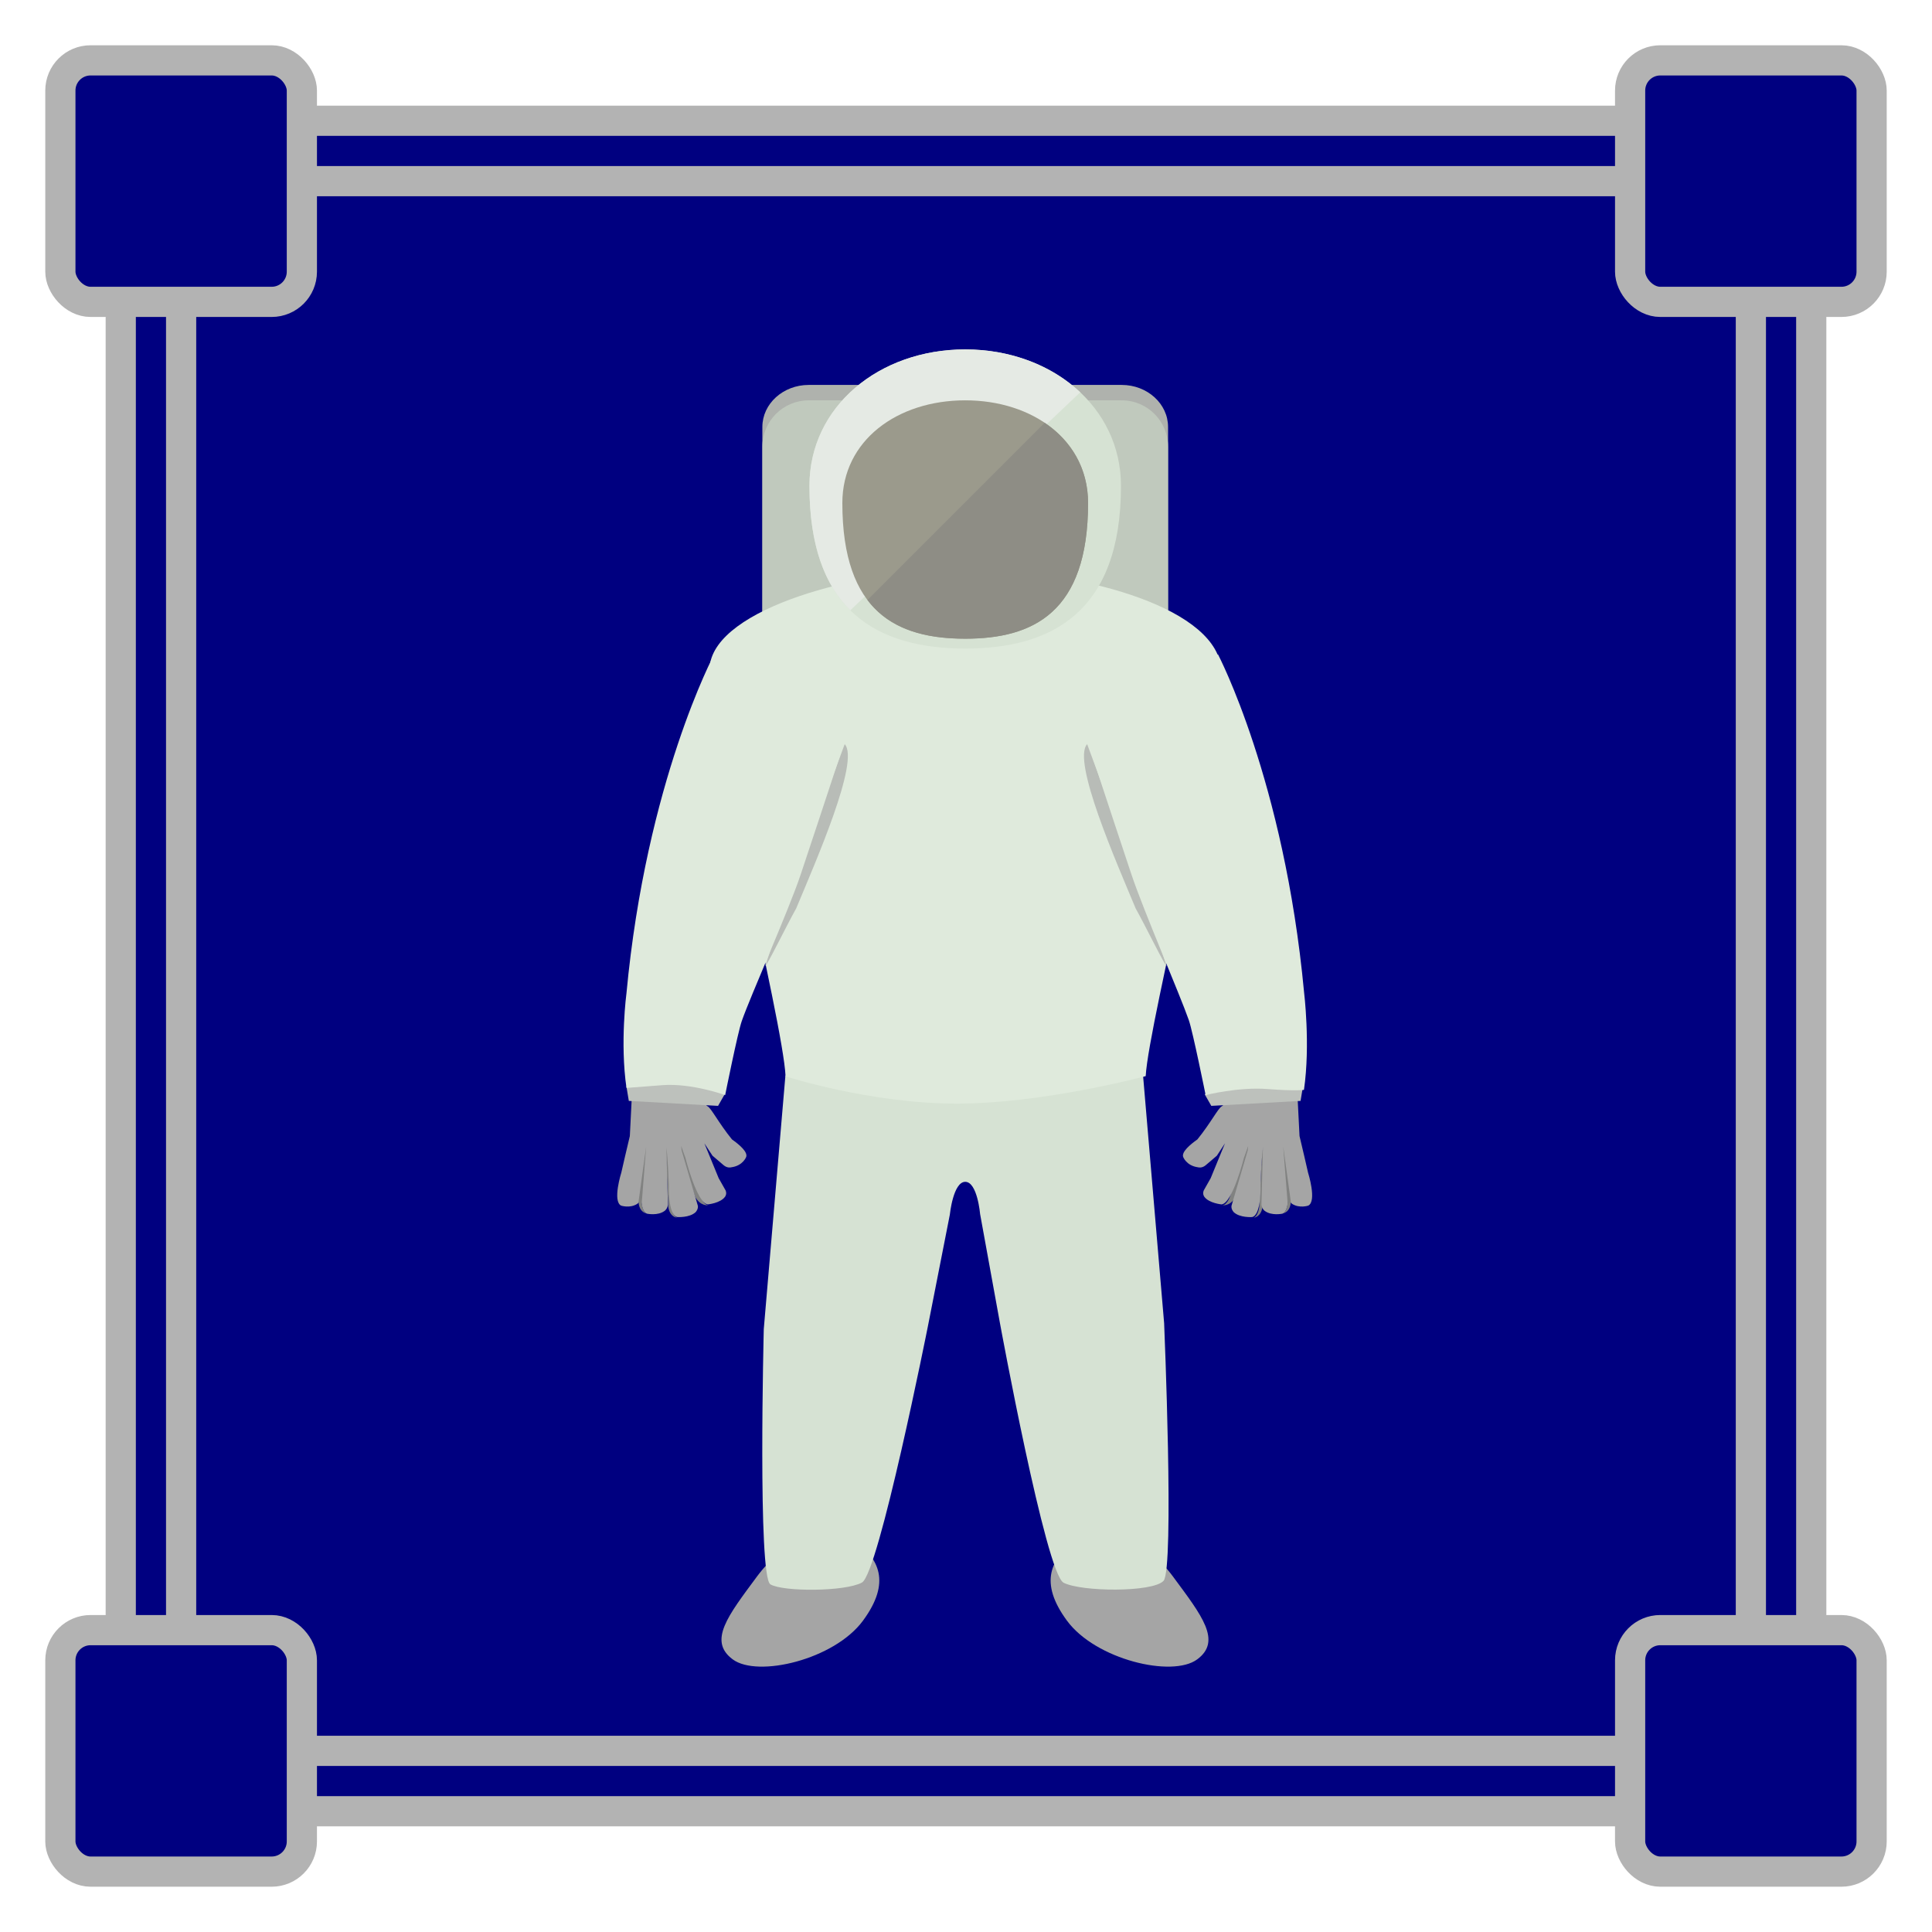 <?xml version="1.0" encoding="UTF-8" standalone="no"?>
<svg
   width="512"
   height="512"
   viewBox="0 0 135.467 135.467"
   version="1.1"
   id="svg8"
   sodipodi:docname="advanced_manufactured_goods.svg"
   inkscape:version="1.1.2 (0a00cf5339, 2022-02-04)"
   xmlns:inkscape="http://www.inkscape.org/namespaces/inkscape"
   xmlns:sodipodi="http://sodipodi.sourceforge.net/DTD/sodipodi-0.dtd"
   xmlns="http://www.w3.org/2000/svg"
   xmlns:svg="http://www.w3.org/2000/svg"
   xmlns:rdf="http://www.w3.org/1999/02/22-rdf-syntax-ns#"
   xmlns:cc="http://creativecommons.org/ns#"
   xmlns:dc="http://purl.org/dc/elements/1.1/">
  <defs
     id="defs2">
    <marker
       style="overflow:visible;"
       id="Arrow1Mend"
       refX="0.0"
       refY="0.0"
       orient="auto"
       inkscape:stockid="Arrow1Mend"
       inkscape:isstock="true">
      <path
         transform="scale(0.4) rotate(180) translate(10,0)"
         style="fill-rule:evenodd;stroke:#ffffff;stroke-width:1pt;stroke-opacity:1;fill:#ffffff;fill-opacity:1"
         d="M 0.0,0.0 L 5.0,-5.0 L -12.5,0.0 L 5.0,5.0 L 0.0,0.0 z "
         id="path868" />
    </marker>
    <marker
       style="overflow:visible;"
       id="marker1227"
       refX="0.0"
       refY="0.0"
       orient="auto"
       inkscape:stockid="Arrow1Lend"
       inkscape:isstock="true">
      <path
         transform="scale(0.8) rotate(180) translate(12.5,0)"
         style="fill-rule:evenodd;stroke:#ffffff;stroke-width:1pt;stroke-opacity:1;fill:#ffffff;fill-opacity:1"
         d="M 0.0,0.0 L 5.0,-5.0 L -12.5,0.0 L 5.0,5.0 L 0.0,0.0 z "
         id="path1225" />
    </marker>
    <marker
       style="overflow:visible;"
       id="Arrow1Lend"
       refX="0.0"
       refY="0.0"
       orient="auto"
       inkscape:stockid="Arrow1Lend"
       inkscape:isstock="true">
      <path
         transform="scale(0.8) rotate(180) translate(12.5,0)"
         style="fill-rule:evenodd;stroke:#ffffff;stroke-width:1pt;stroke-opacity:1;fill:#ffffff;fill-opacity:1"
         d="M 0.0,0.0 L 5.0,-5.0 L -12.5,0.0 L 5.0,5.0 L 0.0,0.0 z "
         id="path862" />
    </marker>
  </defs>
  <sodipodi:namedview
     id="base"
     pagecolor="#ffffff"
     bordercolor="#666666"
     borderopacity="1.0"
     inkscape:pageopacity="0"
     inkscape:pageshadow="2"
     inkscape:zoom="0.98994949"
     inkscape:cx="522.75394"
     inkscape:cy="227.7894"
     inkscape:document-units="mm"
     inkscape:current-layer="layer1"
     inkscape:document-rotation="0"
     showgrid="true"
     inkscape:window-width="2560"
     inkscape:window-height="1343"
     inkscape:window-x="1200"
     inkscape:window-y="240"
     inkscape:window-maximized="1"
     inkscape:snap-grids="false"
     units="px"
     inkscape:pagecheckerboard="false"
     inkscape:snap-smooth-nodes="true"
     inkscape:snap-object-midpoints="true">
    <inkscape:grid
       type="xygrid"
       id="grid876"
       empcolor="#000000"
       empopacity="0.396"
       color="#757575"
       opacity="0.286"
       empspacing="4"
       units="px"
       spacingx="2.117"
       spacingy="2.117" />
  </sodipodi:namedview>
  <g
     inkscape:groupmode="layer"
     id="layer2"
     inkscape:label="Background"
     sodipodi:insensitive="true">
    <rect
       style="opacity:0.997;fill:#000080;fill-opacity:1;stroke:#b3b3b3;stroke-width:2.117;stroke-miterlimit:4;stroke-dasharray:none;stroke-opacity:1;stop-color:#000000"
       id="rect957"
       width="118.533"
       height="118.533"
       x="8.467"
       y="8.467"
       rx="8.467"
       ry="8.467" />
    <rect
       style="opacity:0.997;fill:#000080;fill-opacity:1;stroke:#b3b3b3;stroke-width:2.117;stroke-miterlimit:4;stroke-dasharray:none;stroke-opacity:1;stop-color:#000000"
       id="rect1598"
       width="110.067"
       height="110.067"
       x="12.7"
       y="12.7"
       rx="2.117"
       ry="2.117" />
    <rect
       style="opacity:0.997;fill:#000080;fill-opacity:1;stroke:#b3b3b3;stroke-width:2.117;stroke-miterlimit:4;stroke-dasharray:none;stroke-opacity:1;stop-color:#000000"
       id="rect1295"
       width="16.933"
       height="16.933"
       x="4.233"
       y="4.233"
       rx="2.117"
       ry="2.117" />
    <rect
       style="opacity:0.997;fill:#000080;fill-opacity:1;stroke:#b3b3b3;stroke-width:2.117;stroke-miterlimit:4;stroke-dasharray:none;stroke-opacity:1;stop-color:#000000"
       id="rect1295-0"
       width="16.933"
       height="16.933"
       x="114.3"
       y="4.233"
       rx="2.117"
       ry="2.117" />
    <rect
       style="opacity:0.997;fill:#000080;fill-opacity:1;stroke:#b3b3b3;stroke-width:2.117;stroke-miterlimit:4;stroke-dasharray:none;stroke-opacity:1;stop-color:#000000"
       id="rect1295-6"
       width="16.933"
       height="16.933"
       x="4.233"
       y="114.3"
       rx="2.117"
       ry="2.117" />
    <rect
       style="opacity:0.997;fill:#000080;fill-opacity:1;stroke:#b3b3b3;stroke-width:2.117;stroke-miterlimit:4;stroke-dasharray:none;stroke-opacity:1;stop-color:#000000"
       id="rect1295-2"
       width="16.933"
       height="16.933"
       x="114.3"
       y="114.3"
       rx="2.117"
       ry="2.117" />
  </g>
  <g
     inkscape:label="Icon"
     inkscape:groupmode="layer"
     id="layer1">
    <g
       id="g289"
       transform="matrix(0.516,0,0,0.516,-88.575,44.12)"
       style="stroke-width:1.937">
      <g
         id="g49"
         transform="matrix(0.427,0,0,0.427,196.912,-54.213)"
         style="stroke-width:1.937">
	<path
   style="fill:#a5a5a5;stroke-width:1.937"
   d="m 212.6,416.775 c -7.951,-5.872 -21.789,-0.623 -30.908,11.725 -9.119,12.348 -15.596,20.425 -7.646,26.298 7.951,5.872 32.288,0.066 41.409,-12.282 9.118,-12.348 5.095,-19.87 -2.855,-25.741 z"
   id="path45" />

	<path
   style="fill:#a5a5a5;stroke-width:1.937"
   d="m 314.193,428.499 c -9.119,-12.348 -22.957,-17.597 -30.908,-11.725 -7.949,5.872 -11.974,13.394 -2.854,25.74 9.12,12.349 33.457,18.154 41.408,12.282 7.95,-5.871 1.474,-13.949 -7.646,-26.297 z"
   id="path47" />

</g>
      <path
         style="fill:#d6e2d3;stroke-width:0.827"
         d="m 329.85,94.333 -2.866,-33.684 h -48.6 l -2.94,34.459 c 0,0 -0.84,33.66 0.903,34.683 1.743,1.023 10.158,0.998 12.437,-0.248 2.28,-1.247 8.956,-34.797 8.956,-34.797 l 2.986,-15.193 c 0,0 0.449,-4.463 2.096,-4.463 1.647,0 2.021,4.388 2.021,4.388 l 2.695,14.82 c 0,0 6.249,34.021 8.642,35.266 2.392,1.245 12.091,1.337 13.584,-0.25 1.493,-1.587 0.085,-34.981 0.085,-34.981 z"
         id="path51" />
      <g
         id="g57"
         transform="matrix(0.427,0,0,0.427,196.912,-54.213)"
         style="stroke-width:1.937">
	<path
   style="fill:#818281;stroke-width:1.937"
   d="m 342.529,292.218 -0.944,18.667 c 0,0 -0.333,2.741 -1.739,3.35 0,0 2.379,-0.153 2.79,-3.573 l 0.843,-18.865 z"
   id="path53" />

	<path
   style="fill:#818281;stroke-width:1.937"
   d="m 338.49,289.381 -6.106,17.78 c 0,0 -0.814,2.867 -2.451,3.104 0,0 2.437,0.398 4.136,-2.637 l 6.162,-17.718 z"
   id="path55" />

</g>
      <path
         style="fill:#a5a5a5;stroke-width:0.827"
         d="m 349.403,73.837 c 0,0 -0.945,-4.141 -1.158,-4.965 l -0.249,-4.937 c 0,0 -3.857,-0.762 -7.967,-2.128 0,0 -1.873,2.773 -2.361,3.031 -0.489,0.259 -1.491,2.253 -3.294,4.481 l 0.004,0.002 c -1.037,0.73 -2.177,1.714 -1.946,2.385 0,0 0.43,1.203 2.032,1.411 0,0 0.501,0.154 1.008,-0.262 l 1.539,-1.313 1.107,-1.688 -1.945,4.74 -0.935,1.652 c -0.222,0.5 0.065,0.866 0.065,0.866 0.621,0.884 2.337,1.045 2.337,1.045 1.5,-0.116 3.062,-6.358 3.062,-6.358 0,0 0.27,-0.711 0.569,-1.592 l -0.067,0.626 -2.203,7.516 c -0.074,0.474 0.302,0.862 0.302,0.862 0.83,0.79 2.498,0.668 2.498,0.668 1.296,-0.29 1.145,-4.379 1.145,-4.379 0,0 0.103,-3.235 0.328,-5.088 l -0.091,3.596 -0.115,4.179 c 0.044,0.566 0.436,0.843 0.436,0.843 0.936,0.716 2.417,0.389 2.417,0.389 0.581,-0.228 0.761,-1.168 0.784,-2.133 0.066,0.433 0.521,0.793 0.521,0.793 1.007,0.656 2.204,0.247 2.204,0.247 1.206,-0.603 -0.028,-4.488 -0.028,-4.488 z m -2.811,1.491 0.003,0.021 8.5e-4,0.017 c -8.5e-4,-0.012 -0.003,-0.026 -0.003,-0.038 z"
         id="path59" />
      <path
         style="fill:#818281;stroke-width:0.827"
         d="m 346.026,70.271 0.6,7.641 c 0,0 -0.063,1.182 -0.641,1.467 0,0 1.002,-0.106 1.079,-1.581 z"
         id="path61" />
      <path
         style="fill:#bdc1bc;stroke-width:0.827"
         d="m 335.36,63.197 0.898,1.572 12.126,-0.674 0.337,-2.021 c 4.3e-4,-4.27e-4 -10.105,-1.123 -13.361,1.122 z"
         id="path63" />
      <g
         id="g69"
         transform="matrix(0.427,0,0,0.427,196.912,-54.213)"
         style="stroke-width:1.937">
	<path
   style="fill:#818281;stroke-width:1.937"
   d="m 154.573,310.886 -0.943,-18.667 -0.95,-0.421 0.843,18.865 c 0.411,3.42 2.79,3.573 2.79,3.573 -1.407,-0.609 -1.74,-3.35 -1.74,-3.35 z"
   id="path65" />

	<path
   style="fill:#818281;stroke-width:1.937"
   d="m 163.774,307.161 -6.106,-17.78 -1.739,0.529 6.162,17.718 c 1.698,3.035 4.135,2.637 4.135,2.637 -1.637,-0.237 -2.452,-3.104 -2.452,-3.104 z"
   id="path67" />

</g>
      <path
         style="fill:#a5a5a5;stroke-width:0.827"
         d="m 271.111,69.32 0.004,-0.002 c -1.802,-2.227 -2.805,-4.222 -3.294,-4.481 -0.488,-0.258 -2.361,-3.031 -2.361,-3.031 -4.11,1.366 -7.967,2.128 -7.967,2.128 l -0.249,4.937 c -0.213,0.825 -1.158,4.965 -1.158,4.965 0,0 -1.234,3.885 -0.028,4.488 0,0 1.198,0.409 2.204,-0.247 0,0 0.455,-0.36 0.521,-0.793 0.024,0.964 0.203,1.904 0.784,2.133 0,0 1.481,0.327 2.418,-0.389 0,0 0.39,-0.276 0.435,-0.843 l -0.115,-4.179 -0.091,-3.596 c 0.224,1.853 0.328,5.088 0.328,5.088 0,0 -0.15,4.089 1.145,4.379 0,0 1.668,0.121 2.498,-0.668 0,0 0.375,-0.388 0.302,-0.862 l -2.203,-7.516 -0.067,-0.626 c 0.299,0.881 0.57,1.592 0.57,1.592 0,0 1.561,6.241 3.061,6.358 0,0 1.716,-0.161 2.337,-1.045 0,0 0.287,-0.366 0.064,-0.866 l -0.935,-1.652 -1.945,-4.74 1.107,1.688 1.539,1.313 c 0.507,0.416 1.008,0.262 1.008,0.262 1.601,-0.208 2.032,-1.411 2.032,-1.411 0.23,-0.671 -0.909,-1.656 -1.946,-2.386 z m -12.216,6.047 8.5e-4,-0.017 0.003,-0.021 c -8.5e-4,0.012 -0.003,0.026 -0.003,0.038 z"
         id="path71" />
      <path
         style="fill:#818281;stroke-width:0.827"
         d="m 258.864,77.912 0.6,-7.641 -1.038,7.527 c 0.077,1.475 1.078,1.581 1.078,1.581 -0.578,-0.285 -0.641,-1.467 -0.641,-1.467 z"
         id="path73" />
      <path
         style="fill:#bdc1bc;stroke-width:0.827"
         d="m 256.769,62.074 0.337,2.021 12.126,0.674 0.898,-1.572 c -3.256,-2.245 -13.361,-1.122 -13.361,-1.122 z"
         id="path75" />
      <path
         style="fill:#afb2ad;stroke-width:0.827"
         d="m 324.08,-33.197 h -42.527 c -3.48,0 -6.301,2.559 -6.301,5.715 v 38.58 c 0,3.156 2.821,5.715 6.301,5.715 h 42.527 c 3.479,0 6.301,-2.559 6.301,-5.715 v -38.58 c -4.3e-4,-3.156 -2.821,-5.715 -6.301,-5.715 z"
         id="path77" />
      <path
         style="fill:#c0c9bd;stroke-width:0.827"
         d="m 324.08,-31.104 h -42.527 c -3.48,0 -6.301,2.821 -6.301,6.301 v 42.528 c 0,3.479 2.821,6.3 6.301,6.3 h 42.527 c 3.479,0 6.301,-2.821 6.301,-6.3 v -42.528 c -4.3e-4,-3.479 -2.821,-6.301 -6.301,-6.301 z"
         id="path79" />
      <g
         id="g85"
         transform="matrix(0.427,0,0,0.427,196.912,-54.213)"
         style="stroke-width:1.937">
	<path
   style="fill:#dfeadc;stroke-width:1.937"
   d="m 323.375,138.564 c -3.051,-19.511 -40.789,-30.416 -72.722,-30.416 h -4.817 c -31.933,0 -70.535,12.123 -72.722,30.416 -1.649,13.804 0.138,51.02 1.116,68.458 19.929,17.014 45.785,27.291 74.043,27.291 28.296,0 54.18,-10.303 74.121,-27.356 1.182,-17.253 3.271,-53.737 0.981,-68.393 z"
   id="path81" />

	<path
   style="fill:#dfeadc;stroke-width:1.937"
   d="m 329.369,138.564 c -3.051,-19.511 -46.914,-30.416 -78.849,-30.416 h -4.817 c -31.932,0 -76.797,12.123 -78.982,30.416 -1.65,13.804 23.368,113.241 24.125,130.679 0,0 26.876,8.687 54.485,8.687 27.647,0 60.128,-8.752 60.128,-8.752 0.912,-17.253 26.201,-115.958 23.91,-130.614 z"
   id="path83" />

</g>
      <path
         style="fill:#d6e2d3;stroke-width:0.827"
         d="m 302.816,-38.024 c -11.69,0 -21.167,7.759 -21.167,18.55 0,17.213 9.477,22.098 21.167,22.098 11.691,0 21.167,-4.885 21.167,-22.098 0,-10.791 -9.476,-18.55 -21.167,-18.55 z"
         id="path87" />
      <path
         style="fill:#e5eae4;stroke-width:0.827"
         d="m 302.816,-38.024 c -11.69,0 -21.167,7.759 -21.167,18.55 0,8.112 2.104,13.486 5.554,16.9 l 31.245,-29.625 c -3.871,-3.649 -9.44,-5.825 -15.631,-5.825 z"
         id="path89" />
      <path
         style="fill:#9b9a8c;stroke-width:0.827"
         d="m 302.816,-31.104 c -9.22,0 -16.695,5.445 -16.695,13.957 0,14.887 7.475,18.434 16.695,18.434 9.22,0 16.695,-3.547 16.695,-18.434 0,-8.511 -7.475,-13.957 -16.695,-13.957 z"
         id="path91" />
      <path
         style="fill:#8e8d85;stroke-width:0.827"
         d="M 313.615,-28.053 289.533,-3.971 c 3.05,4.031 7.865,5.257 13.283,5.257 9.22,0 16.695,-3.547 16.695,-18.434 0,-4.709 -2.29,-8.476 -5.896,-10.905 z"
         id="path93" />
      <g
         id="g99"
         transform="matrix(0.427,0,0,0.427,196.912,-54.213)"
         style="stroke-width:1.937">
	<path
   style="fill:#b8bcb7;stroke-width:1.937"
   d="m 209.666,163.538 -18.951,51.233 -6.315,19.3 c 0.452,0.183 6.666,-12.632 9.824,-18.248 6.14,-14.737 20.352,-47.02 15.442,-52.285 z"
   id="path95" />

	<path
   style="fill:#b8bcb7;stroke-width:1.937"
   d="m 305.778,214.772 -18.95,-51.233 c -4.911,5.264 9.301,37.548 15.441,52.286 3.158,5.615 9.372,18.431 9.824,18.248 z"
   id="path97" />

</g>
      <g
         id="g105"
         transform="matrix(0.427,0,0,0.427,196.912,-54.213)"
         style="stroke-width:1.937">
	<path
   style="fill:#dfeadc;stroke-width:1.937"
   d="m 355.849,242.407 c -6.316,-67.375 -27.4,-107.468 -27.4,-107.468 l -40.18,31.758 c 0,0 3.796,11.741 12.633,38.25 3.86,11.581 15.47,38.338 18.276,46.409 1.293,3.715 5.352,23.862 5.352,23.862 0,0 10.347,-2.649 19.683,-1.93 9.123,0.702 11.608,0.263 11.608,0.263 2.105,-14.389 0.028,-31.144 0.028,-31.144 z"
   id="path101" />

	<path
   style="fill:#dfeadc;stroke-width:1.937"
   d="m 168.14,134.939 c 0,0 -21.601,40.443 -27.917,107.819 0,0 -2.105,15.791 0,30.178 0,0 2.281,-0.175 11.404,-0.877 9.336,-0.718 20.002,3.158 20.002,3.158 0,0 3.972,-19.796 5.264,-23.511 2.808,-8.071 14.934,-35.179 18.794,-46.76 8.838,-26.508 12.634,-38.25 12.634,-38.25 z"
   id="path103" />

</g>
    </g>
  </g>
</svg>
